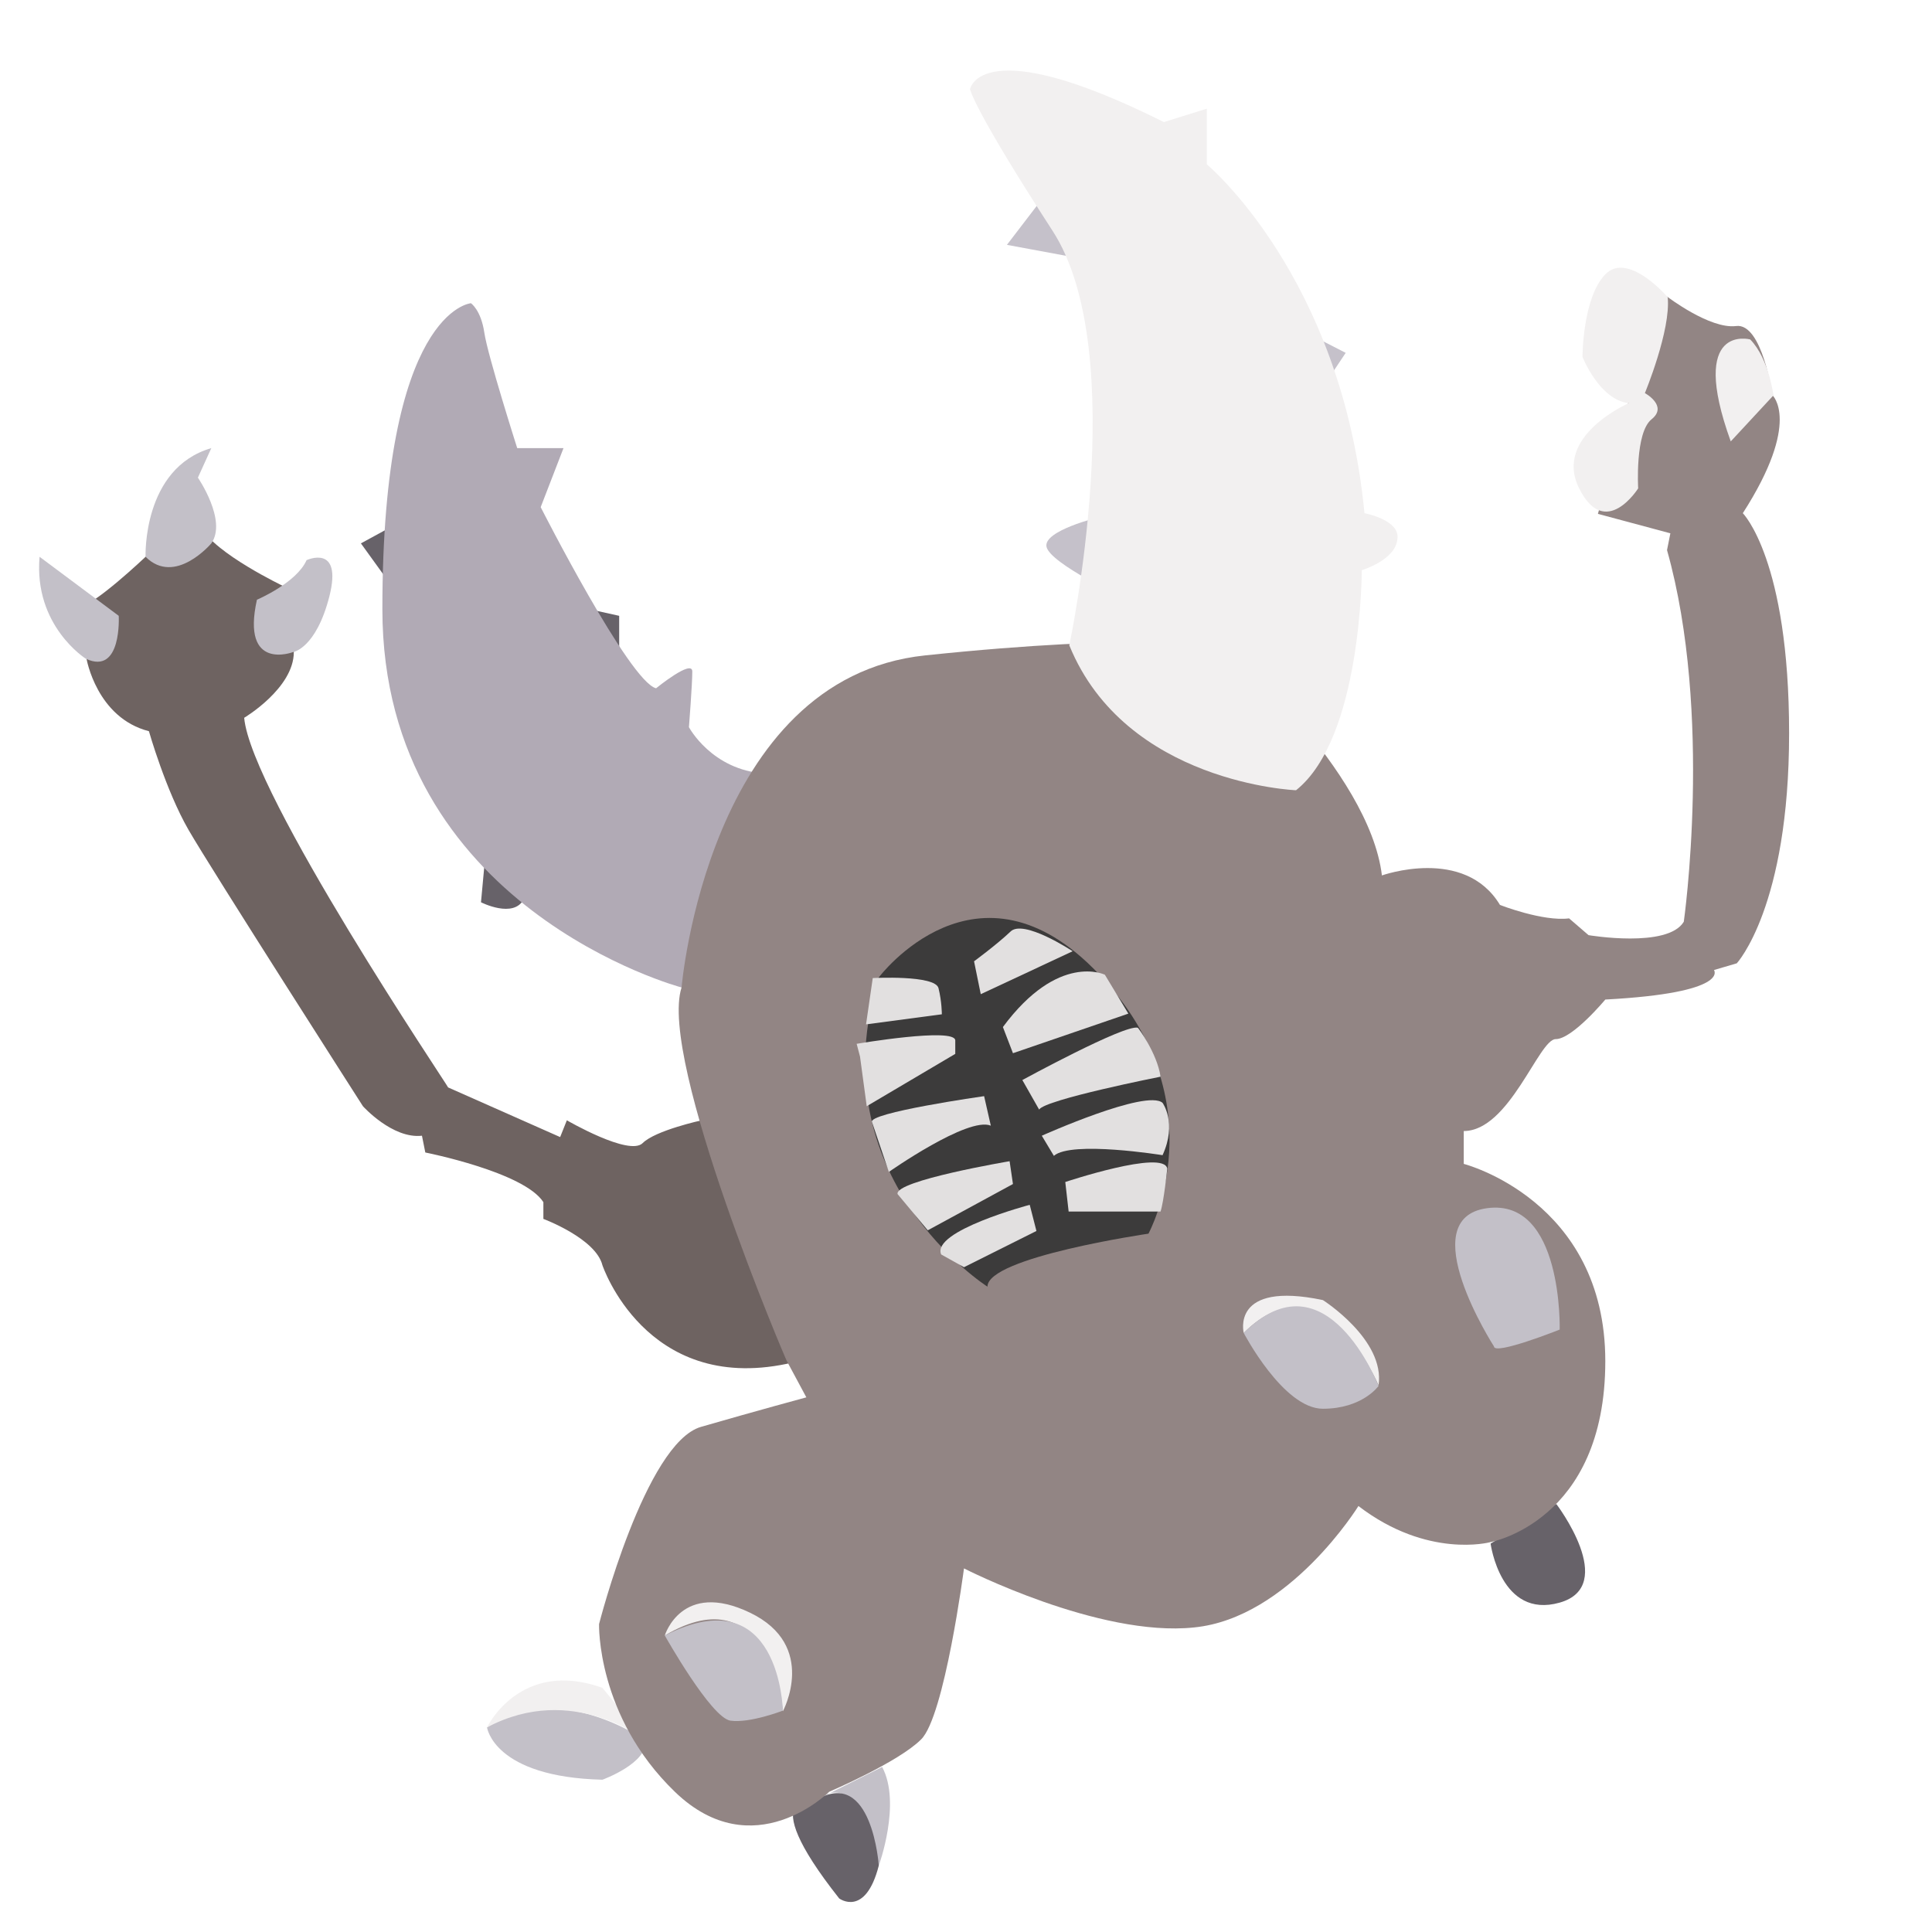 <?xml version="1.0" encoding="utf-8"?>
<!-- Generator: Adobe Illustrator 23.0.4, SVG Export Plug-In . SVG Version: 6.00 Build 0)  -->
<svg version="1.1" id="Layer_1" xmlns="http://www.w3.org/2000/svg" xmlns:xlink="http://www.w3.org/1999/xlink" x="0px" y="0px"
	 viewBox="0 0 288 288" style="enable-background:new 0 0 288 288;" xml:space="preserve">
<style type="text/css">
	.st0{fill:#C3C0C8;}
	.st1{fill:#F2F0F0;}
	.st2{fill:#676269;}
	.st3{fill:#B1AAB5;}
	.st4{fill:#6E6361;}
	.st5{fill:#928584;}
	.st6{fill:#C5C1CA;}
	.st7{fill:#3C3B3B;}
	.st8{fill:#E2E0E0;}
</style>
<path class="st0" d="M72.6,257.5c0,0,1,7.4,17.2,7.8c0,0,6.9-2.5,6.4-5.9C96.2,259.5,83.4,250.2,72.6,257.5z"/>
<path class="st1" d="M72.6,257.5c0,0,4.9-10.3,17.2-5.9l6.4,7.8C96.2,259.5,85.4,250.7,72.6,257.5z"/>
<path class="st0" d="M121.7,268.3c0,0,6.4-5.9,9.3,9.8c0,0,3.4-9.3,0.5-14.7L121.7,268.3z"/>
<path class="st2" d="M121.7,268.3c0,0-9.8-2,3.4,14.7c0,0,3.9,2.9,5.9-4.9C131,278.1,130,263.4,121.7,268.3z"/>
<path class="st2" d="M222.2,230.1c0,0,1.5,11.3,10.3,8.8s-0.5-14.7-0.5-14.7L222.2,230.1z"/>
<polygon class="st2" points="58.2,78.6 53.8,81 57.7,86.4 "/>
<polygon class="st2" points="87.8,90.8 92.3,91.8 92.3,98.2 "/>
<path class="st2" d="M72.2,129.1l-0.5,5.4c0,0,4.9,2.5,6.4-0.5c1.5-2.9-3.9-4.4-3.9-4.4L72.2,129.1z"/>
<path class="st3" d="M101.6,147.2c0,0-44.6-11.8-44.6-56.4s13.2-45.6,13.2-45.6s1.5,1,2,4.4c0.5,3.4,4.9,17.2,4.9,17.2h6.9l-3.4,8.8
	c0,0,13.2,26,17.2,27c0,0,5.4-4.4,5.4-2.5s-0.5,8.3-0.5,8.3s3.4,6.4,11.3,6.9C121.7,115.8,101.6,147.2,101.6,147.2z"/>
<path class="st4" d="M36.4,107c0,0,7.4-4.4,7.4-9.8c0-5.4-1.5-9.8-1.5-9.8S32,82.5,30,78.6c-2-3.9-8.3,4.4-8.3,4.4s-7.8,7.4-9.8,7.4
	s1,7.8,1,7.8s1.5,8.8,9.3,10.8c0,0,2.5,8.8,5.9,14.7s26,41.2,26,41.2s4.4,4.9,8.8,4.4l0.5,2.5c0,0,14.7,2.9,17.6,7.4v2.5
	c0,0,7.8,2.9,8.8,6.9c0,0,6.4,19.1,27.5,14.7c21.1-4.4,2-35.3,2-35.3l-14.7-1c0,0-6.9,1.5-8.8,3.4c-2,2-11.3-3.4-11.3-3.4l-1,2.5
	l-16.7-7.4C66.8,161.9,37.4,118.3,36.4,107z"/>
<path class="st5" d="M101.6,147.2c0,0,3.9-46.1,36.3-49.5s44.6-1.5,44.6-1.5s21.6,18.6,23.5,34.3c0,0,12.3-4.4,17.6,4.4
	c0,0,6.4,2.5,10.3,2l2.9,2.5c0,0,11.8,2,14.2-2c0,0,4.4-30.9-2.5-55.4l0.5-2.5l-10.8-2.9l8.3-30.4l2-2c0,0,6.4,4.9,10.3,4.4
	s5.4,10.3,5.4,10.3s4.4,3.9-4.4,17.6c0,0,6.9,6.9,6.9,32.8s-7.8,34.3-7.8,34.3l-3.4,1c0,0,2.5,3.4-16.2,4.4c0,0-4.9,5.9-7.4,5.9
	c-2.5,0-6.9,13.7-13.7,13.7v4.9c0,0,21.1,5.4,21.1,29.4s-17.2,27-17.2,27s-9.3,2.5-19.6-5.4c0,0-10.3,16.7-24.5,18.1
	c-14.2,1.5-34.3-8.8-34.3-8.8s-2.9,22.1-6.4,25.5c-3.4,3.4-13.7,7.8-13.7,7.8s-11.3,11.3-23,0s-11.3-25-11.3-25s6.9-27,15.2-29.4
	s15.7-4.4,15.7-4.4l-2.9-5.4C117.3,203.1,98.1,158,101.6,147.2z"/>
<path class="st0" d="M21.7,83c0,0-0.5-13.2,9.8-16.2l-2,4.4c0,0,4.4,6.4,2,9.8C31.5,81,26.1,87.4,21.7,83z"/>
<path class="st0" d="M12.8,98.2c0,0-7.8-4.9-6.9-15.2l11.8,8.8C17.7,91.8,18.2,100.7,12.8,98.2z"/>
<path class="st0" d="M38.3,89.4c0,0,5.9-2.5,7.4-5.9c0,0,5.4-2.5,3.4,5.4c-2,7.8-5.4,8.3-5.4,8.3S35.9,100.2,38.3,89.4z"/>
<path class="st6" d="M155,30.1l-4.9,6.4l10.8,2C160.9,38.4,156.5,30.1,155,30.1z"/>
<polygon class="st6" points="196.7,50.6 200.6,52.6 198.6,55.6 "/>
<path class="st6" d="M163.8,77.1c0,0-8.3,2-7.8,4.4c0.5,2.5,11.8,7.8,11.8,7.8L163.8,77.1z"/>
<path class="st1" d="M159.4,96.2c0,0,9.3-43.6-2.5-61.8s-12.3-21.1-12.3-21.1s1.5-8.8,28.9,4.9l6.4-2v8.3c0,0,20.1,16.7,23.5,52
	c0,0,5.4,1,4.9,3.9C208,83.5,203,85,203,85s0,25-9.8,32.8C193.2,117.8,167.8,116.8,159.4,96.2z"/>
<path class="st1" d="M248.6,44.3c0,0-5.9-6.9-9.3-3.4s-3.4,12.3-3.4,12.3s2.5,6.4,6.9,6.9c0,0-11.3,4.9-7.4,12.7
	c3.9,7.8,8.8,0,8.8,0s-0.5-8.3,2-10.3c2.5-2-1-3.9-1-3.9S249.1,49.2,248.6,44.3z"/>
<path class="st1" d="M260.9,50.6c0,0-9.3-2.5-2.9,15.2l6.4-6.9C264.3,59,263.8,53.6,260.9,50.6z"/>
<path class="st1" d="M99.1,243.8c0,0,2.5-8.3,12.7-3.4s4.9,14.7,4.9,14.7S114.8,234.5,99.1,243.8z"/>
<path class="st1" d="M185.4,198.7c0,0-2-7.8,11.8-4.9c0,0,9.3,5.9,8.3,12.7C205.5,206.5,197.2,186.9,185.4,198.7z"/>
<path class="st0" d="M99.1,243.8c0,0,6.9,12.3,9.8,12.7s7.8-1.5,7.8-1.5S116.3,235,99.1,243.8z"/>
<path class="st0" d="M185.4,198.7c0,0,5.9,11.3,11.8,11.3c5.9,0,8.3-3.4,8.3-3.4S197.7,186.4,185.4,198.7z"/>
<path class="st0" d="M222.7,200.7c0,0-12.3-19.1-1-20.6c11.3-1.5,10.8,18.1,10.8,18.1S222.7,202.1,222.7,200.7z"/>
<path class="st7" d="M147.2,191.8c0,0-25.5-16.2-16.2-46.1c0,0,14.7-19.6,32.8-0.5s7.4,38.7,7.4,38.7S147.2,187.4,147.2,191.8z"/>
<path class="st8" d="M130.1,145.8c0,0,9.3-0.5,9.8,1.5c0.5,2,0.5,3.9,0.5,3.9l-11.3,1.5L130.1,145.8z"/>
<path class="st8" d="M145.2,143.3l1,4.9l13.7-6.4c0,0-7.4-4.9-9.3-2.9C148.6,140.8,145.2,143.3,145.2,143.3z"/>
<path class="st8" d="M127.7,155.6c0,0,14.7-2.5,14.7-0.5s0,2,0,2l-13.2,7.8l-1-7.4L127.7,155.6z"/>
<path class="st8" d="M132.5,174.7c0,0,11.8-8.3,15.2-6.9l-1-4.4c0,0-17.6,2.5-16.7,3.9L132.5,174.7z"/>
<path class="st8" d="M138.3,183.4l12.7-6.9l-0.5-3.4c0,0-17.2,2.9-16.7,4.9L138.3,183.4z"/>
<path class="st8" d="M143.7,188.9l10.8-5.4l-1-3.9c0,0-14.7,3.9-13.2,7.4L143.7,188.9z"/>
<path class="st8" d="M164.7,145.3c0,0-6.9-3.4-15.2,7.8l1.5,3.9l17.2-5.9L164.7,145.3z"/>
<path class="st8" d="M173,160.5c0,0-17.2,3.4-18.1,4.9l-2.5-4.4c0,0,15.2-8.3,17.2-7.8C169.6,153.1,172.5,157,173,160.5z"/>
<path class="st8" d="M173.3,172.2c0,0-13.6-2.2-16.2,0.1l-1.8-3c0,0,15.6-7,18-4.9C173.3,164.4,175.5,167.4,173.3,172.2z"/>
<path class="st8" d="M173,180.6h-13.7l-0.5-4.4c0,0,14.7-4.9,15.2-2C174,174.2,173.5,179.1,173,180.6z"/>
</svg>
